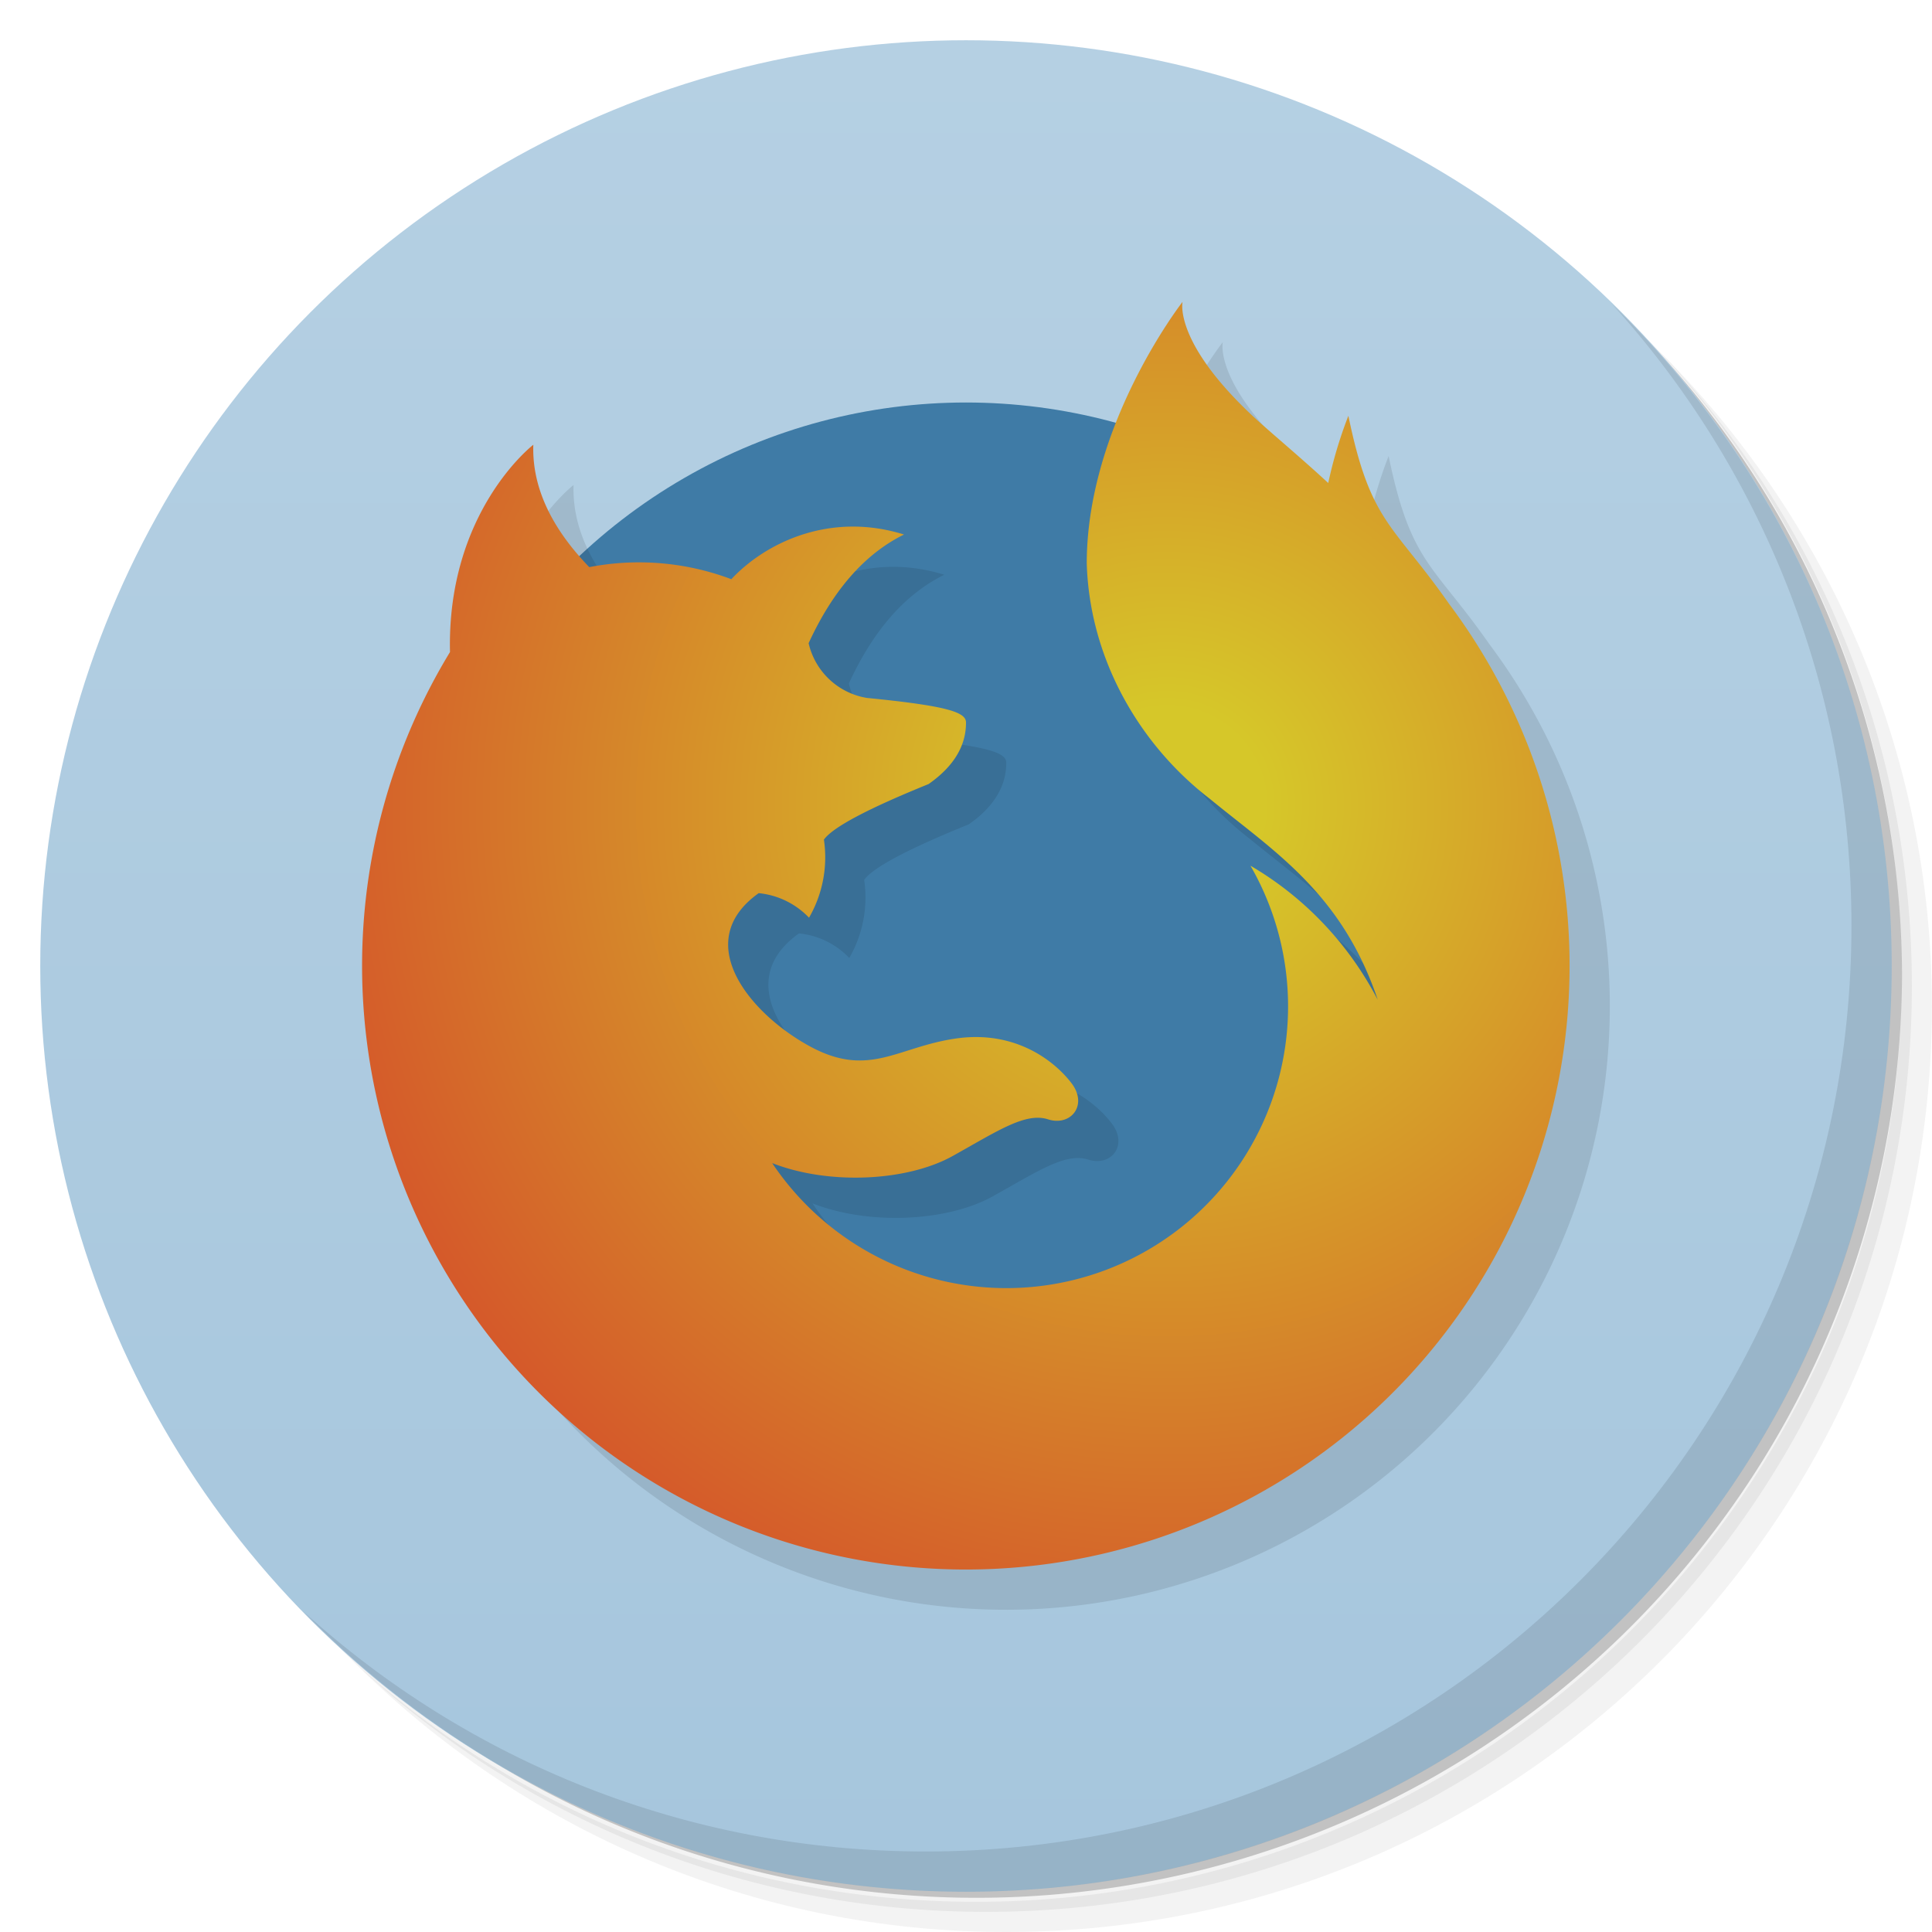 <svg xmlns="http://www.w3.org/2000/svg" viewBox="0 0 48 48">
	<defs>
		<linearGradient id="bg" x2="0" y1="1" y2="47" gradientUnits="userSpaceOnUse">
			<stop offset="0" style="stop-color:#b5d0e3"/>
			<stop offset="1" style="stop-color:#a6c6dd"/>
		</linearGradient>
		<radialGradient id="s" cx="29" cy="20" r="24" gradientUnits="userSpaceOnUse">
			<stop offset=".1" style="stop-color:#d6c729;#dacd3f"/>
			<stop offset="1." style="stop-color:#d54a2a;#d95c3f"/>
		</radialGradient>
		<radialGradient id="c" cx="30" cy="18" r="24" gradientUnits="userSpaceOnUse">
			<stop offset=".2" style="stop-color:#3f7ba6;#4380ab;#4374ab"/>
		</radialGradient>
	</defs>
	<path d="m 36.31 5 c 5.859 4.062 9.688 10.831 9.688 18.5 c 0 12.426 -10.07 22.5 -22.5 22.5 c -7.669 0 -14.438 -3.828 -18.5 -9.688 c 1.037 1.822 2.306 3.499 3.781 4.969 c 4.085 3.712 9.514 5.969 15.469 5.969 c 12.703 0 23 -10.298 23 -23 c 0 -5.954 -2.256 -11.384 -5.969 -15.469 c -1.469 -1.475 -3.147 -2.744 -4.969 -3.781 z m 4.969 3.781 c 3.854 4.113 6.219 9.637 6.219 15.719 c 0 12.703 -10.297 23 -23 23 c -6.081 0 -11.606 -2.364 -15.719 -6.219 c 4.16 4.144 9.883 6.719 16.219 6.719 c 12.703 0 23 -10.298 23 -23 c 0 -6.335 -2.575 -12.06 -6.719 -16.219 z" style="opacity:0.05"/>
	<path d="m 41.28 8.781 c 3.712 4.085 5.969 9.514 5.969 15.469 c 0 12.703 -10.297 23 -23 23 c -5.954 0 -11.384 -2.256 -15.469 -5.969 c 4.113 3.854 9.637 6.219 15.719 6.219 c 12.703 0 23 -10.298 23 -23 c 0 -6.081 -2.364 -11.606 -6.219 -15.719 z" style="opacity:0.1"/>
	<path d="m 31.25 2.375 c 8.615 3.154 14.75 11.417 14.75 21.13 c 0 12.426 -10.07 22.5 -22.5 22.5 c -9.708 0 -17.971 -6.135 -21.12 -14.75 a 23 23 0 0 0 44.875 -7 a 23 23 0 0 0 -16 -21.875 z" style="opacity:0.2"/>
	<circle cx="24" cy="24" r="23" style="fill:url(#bg)"/>
	<path d="m 40.03 7.531 c 3.712 4.084 5.969 9.514 5.969 15.469 0 12.703 -10.297 23 -23 23 c -5.954 0 -11.384 -2.256 -15.469 -5.969 4.178 4.291 10.01 6.969 16.469 6.969 c 12.703 0 23 -10.298 23 -23 0 -6.462 -2.677 -12.291 -6.969 -16.469 z" style="opacity:0.1"/>
	<circle cx="24" cy="24" r="14" style="fill:url(#c)"/>
	<path d="m30.38 8.5s-2.38 3.048-2.38 6.5c.074 2.407 1.339 4.523 3.05 5.84 1.58 1.3 3.28 2.33 4.18 5-.72-1.384-1.81-2.541-3.163-3.332a7 7 0 0 1 -11.882 7.389c1.415.553 3.355.453 4.485-.177s1.81-1.09 2.37-0.91 1-0.35 0.58-0.9-1.391-1.318-2.86-1.11-2.17 1-3.65 0.19-2.96-2.59-1.26-3.8a2 2 0 0 1 1.25 0.61 3 3 0 0 0 0.37 -1.94q0.33-0.46 2.6-1.38c0.83-0.58 0.93-1.18 0.93-1.53 0-0.25-0.43-0.41-2.46-0.61a1.78 1.78 0 0 1 -1.45 -1.36q0.91-1.98 2.37-2.7c-1.86-0.58-3.46 0.22-4.29 1.11a6.5 6.5 0 0 0 -3.53 -0.3q-1.44-1.49-1.39-3.04s-2.15 1.65-2.07 5.15a15 15 0 1 0 24.82 -1.2c-1.4-2-1.95-2-2.5-4.67a10.88 10.88 0 0 0 -0.5 1.67c-0.76-0.7-1.44-1.26-1.85-1.64-2-1.86-1.77-2.86-1.77-2.86z" opacity=".1"/>
	<path d="m29.38 7.5s-2.38 3.048-2.38 6.5c.074 2.407 1.339 4.523 3.05 5.84 1.58 1.3 3.28 2.33 4.18 5-.72-1.384-1.81-2.541-3.163-3.332a7 7 0 0 1 -11.882 7.389c1.415.553 3.355.453 4.485-.177s1.81-1.09 2.37-0.91 1-0.35 0.58-0.9-1.391-1.318-2.86-1.11-2.17 1-3.65 0.19-2.96-2.59-1.26-3.8a2 2 0 0 1 1.25 0.61 3 3 0 0 0 0.37 -1.94q0.33-0.46 2.6-1.38c0.83-0.58 0.93-1.18 0.93-1.53 0-0.25-0.43-0.41-2.46-0.61a1.78 1.78 0 0 1 -1.45 -1.36q0.91-1.98 2.37-2.7c-1.86-0.58-3.46 0.22-4.29 1.11a6.5 6.5 0 0 0 -3.53 -0.3q-1.44-1.49-1.39-3.04s-2.15 1.65-2.07 5.15a15 15 0 1 0 24.82 -1.2c-1.4-2-1.95-2-2.5-4.67a10.88 10.88 0 0 0 -0.5 1.67c-0.76-0.7-1.44-1.26-1.85-1.64-2-1.86-1.77-2.86-1.77-2.86z" fill="url(#s)"/>
</svg>
